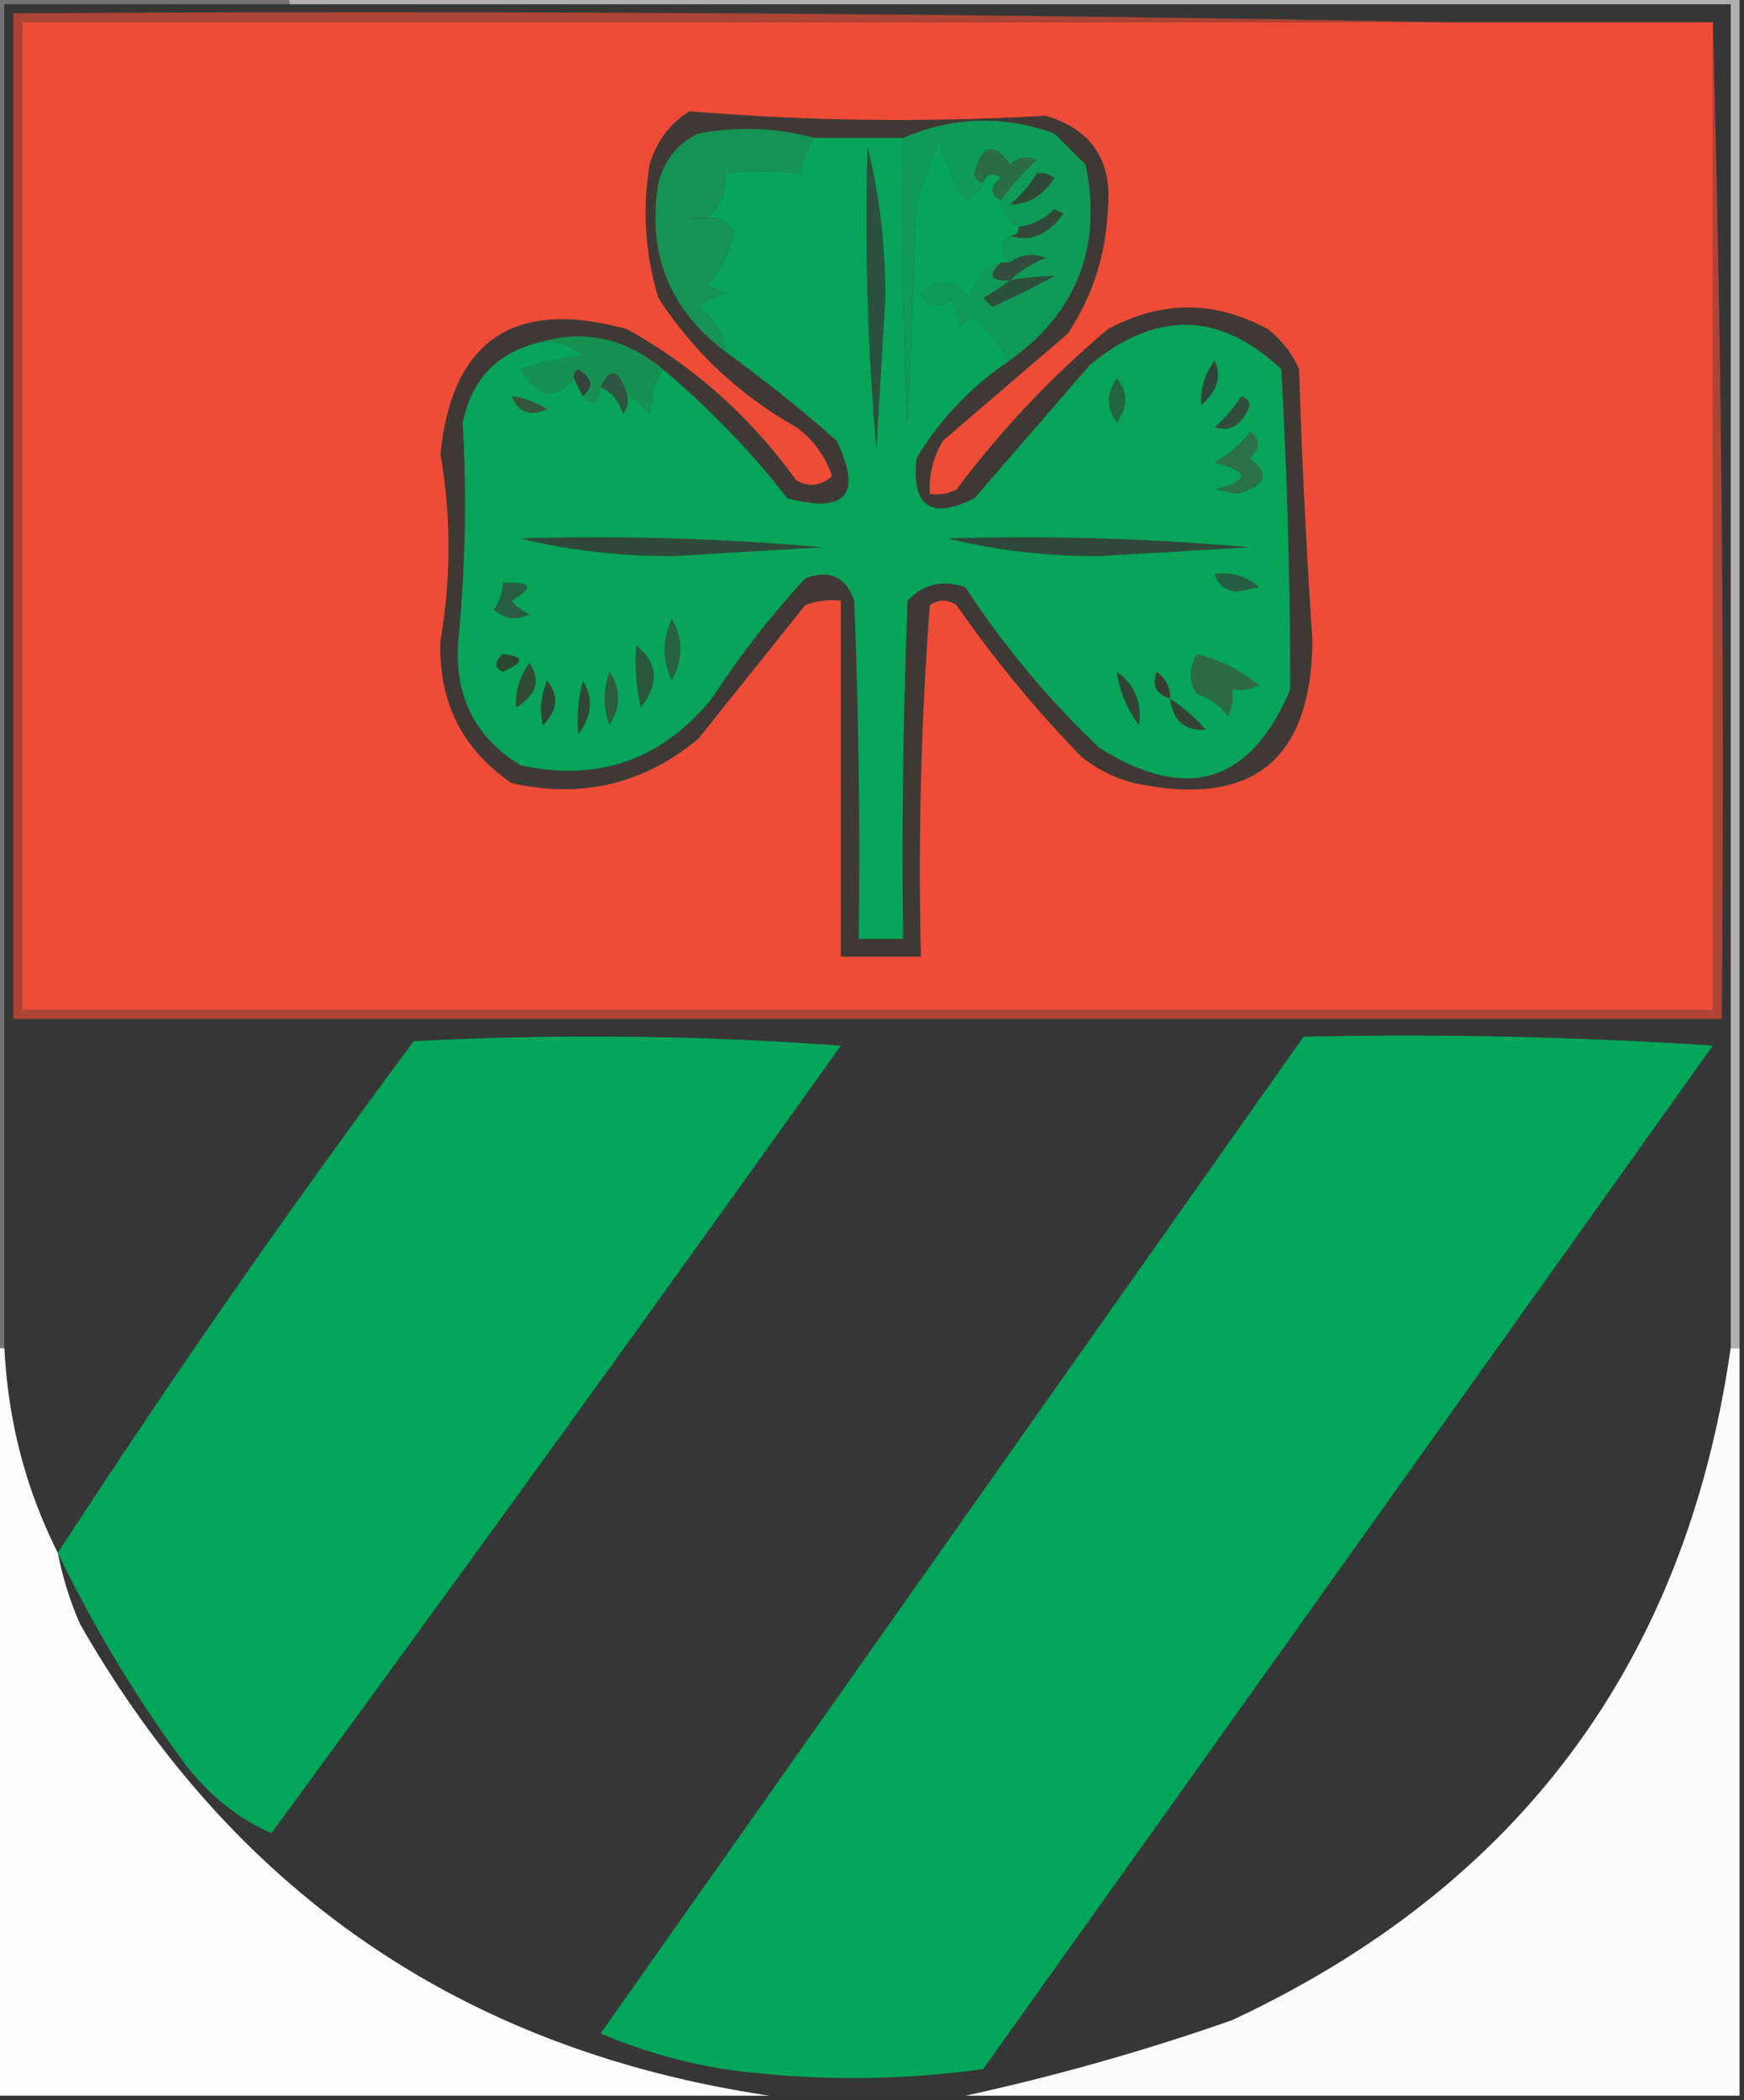 <svg xmlns="http://www.w3.org/2000/svg" width="196" height="236" style="shape-rendering:geometricPrecision;text-rendering:geometricPrecision;image-rendering:optimizeQuality;fill-rule:evenodd;clip-rule:evenodd"><rect width="100%" height="100%" fill="#333333" stroke="none"/><path style="opacity:1" fill="#b1b0b1" d="M32.5.5v-1h163v152h-1V.5h-162z"/><path style="opacity:1" fill="#747372" d="M-.5-.5h33v1H.5v151h-1V-.5z"/><path style="opacity:1" fill="#373636" d="M32.5.5h162v151c-5.063 35.233-23.73 60.4-56 75.5a253.887 253.887 0 0 1-30 8.5h-22c-34.398-5.118-60.231-22.784-77.5-53a37.936 37.936 0 0 1-2.5-8c-3.599-7.15-5.599-14.816-6-23V.5h32z"/><path style="opacity:1" fill="#ae4435" d="M162.5 2.5H2.5v111h190V2.5a3137.293 3137.293 0 0 1 1 112H1.5V1.5c53.836-.332 107.503.001 161 1z"/><path style="opacity:1" fill="#ee4c37" d="M162.5 2.5h30v111H2.5V2.5h160z"/><path style="opacity:1" fill="#3e3935" d="M77.5 12.5a281.74 281.74 0 0 0 40 .5c5.189 1.534 7.523 5.034 7 10.5-.192 5.075-1.692 9.742-4.5 14l-14 12a10.1 10.1 0 0 0-1.5 6 4.932 4.932 0 0 0 3-.5 108.753 108.753 0 0 1 17-18c6.028-3.265 12.028-3.265 18 0a11.532 11.532 0 0 1 3.5 4.5 834.304 834.304 0 0 0 1.5 30.5c-.137 13.469-6.804 18.802-20 16a15.392 15.392 0 0 1-6-3 134.352 134.352 0 0 1-14-17c-1-.667-2-.667-3 0a395.818 395.818 0 0 0-1 39.5h-9v-40a8.434 8.434 0 0 0-4 .5l-12 15c-6.11 5.102-13.11 6.769-21 5-5.578-3.823-8.245-9.157-8-16a61.563 61.563 0 0 0 0-21c1.327-12.846 8.327-17.512 21-14 7.576 4.241 13.91 9.908 19 17 1.444.78 2.777.614 4-.5-.753-2.253-2.086-4.087-4-5.5-6.382-3.595-11.549-8.428-15.5-14.5-1.492-4.91-1.826-9.91-1-15 .804-2.646 2.304-4.646 4.5-6z"/><path style="opacity:1" fill="#179152" d="M60.5 38.5c5.108-1.53 9.774-.53 14 3-.802 1.452-1.302 3.118-1.5 5-.708-.88-1.542-1.547-2.5-2-.875-3.005-1.875-3.338-3-1-.21 1.924-.877 2.257-2 1 1.213-.997 1.046-1.997-.5-3-.399.228-.565.562-.5 1-2.16 2.53-4.16 2.197-6-1a26.706 26.706 0 0 1 7-1.5c-1.405-1.27-3.071-1.77-5-1.5z"/><path style="opacity:1" fill="#169353" d="M91.5 15.5c-.79 1.108-1.29 2.442-1.5 4-2.685-.327-5.518-.327-8.5 0 .135 2.054-.532 3.72-2 5-3.535.104-3.201.104 1 0 .79.283 1.456.783 2 1.5-.455 2.312-1.455 4.312-3 6l2 1a6.807 6.807 0 0 0-3 1.5c1.778 1.226 2.778 2.892 3 5-6.312-4.76-8.812-11.093-7.5-19 .685-2.557 2.185-4.39 4.5-5.5 4.52-.814 8.854-.647 13 .5z"/><path style="opacity:1" fill="#324834" d="M79.5 24.5h1c-4.201.104-4.535.104-1 0z"/><path style="opacity:1" fill="#07a459" d="M91.5 15.5h10c-.167 10.672 0 21.339.5 32l1-25a135.26 135.26 0 0 0 2.5-7 23.415 23.415 0 0 0 3 7c1.022-.355 1.689-1.022 2-2 .397-1.025 1.063-1.192 2-.5-1.274.977-1.274 1.81 0 2.5.282 1.278.949 2.278 2 3 0 .667-.333 1-1 1-1.125.848-1.125 1.848 0 3h-1c-1.835.622-3.002 1.956-3.5 4-1.819-2.036-3.653-2.203-5.5-.5 1.036 1.617 2.203 1.784 3.5.5l1 3 1-1a19.129 19.129 0 0 1 4.5 5c-4.326 2.906-7.826 6.572-10.5 11-.564 5.436 1.603 6.936 6.5 4.5l13-15c7.462-6.16 14.629-5.994 21.5.5.667 12.006 1 24.006 1 36-4.489 10.558-11.656 12.725-21.5 6.5a101.548 101.548 0 0 1-15-18c-2.525-.896-4.692-.396-6.5 1.5a721.826 721.826 0 0 0-.5 38h-5c.167-12.671 0-25.338-.5-38-.95-2.7-2.782-3.533-5.5-2.5A102.325 102.325 0 0 0 80 78.5c-5.628 6.897-12.795 9.397-21.5 7.5-5.14-3.155-7.474-7.822-7-14 .8-8.158.967-16.325.5-24.5.981-4.813 3.815-7.813 8.5-9 1.929-.27 3.595.23 5 1.5-2.4.186-4.734.686-7 1.5 1.84 3.197 3.84 3.53 6 1l1 2c1.123 1.257 1.79.924 2-1 1.29.558 2.123 1.558 2.5 3a2.428 2.428 0 0 0 .5-2c.958.453 1.792 1.12 2.5 2 .198-1.882.698-3.548 1.5-5a96.087 96.087 0 0 1 14 14.5c6.609 1.728 8.442-.438 5.5-6.5a168.55 168.55 0 0 0-12.5-10c-.222-2.108-1.222-3.774-3-5a6.807 6.807 0 0 1 3-1.5l-2-1c1.545-1.688 2.545-3.688 3-6-.544-.717-1.21-1.217-2-1.5h-1c1.468-1.28 2.135-2.946 2-5 2.982-.327 5.815-.327 8.5 0 .21-1.558.71-2.892 1.5-4z"/><path style="opacity:1" fill="#314434" d="M131.5 78.5a19.555 19.555 0 0 1 4 3.5c-2.341.168-3.674-.999-4-3.5z"/><path style="opacity:1" fill="#2c5d3f" d="M68.5 75.5c1.293 1.864 1.293 3.864 0 6-.73-1.901-.73-3.901 0-6z"/><path style="opacity:1" fill="#314735" d="M65.5 76.5c1.209 1.935 1.042 3.935-.5 6a17.64 17.64 0 0 1 .5-6z"/><path style="opacity:1" fill="#304535" d="M61.5 76.5c1.344 1.685 1.177 3.352-.5 5-.385-1.697-.218-3.363.5-5z"/><path style="opacity:1" fill="#334437" d="M125.5 75.5c2.031 1.415 2.864 3.415 2.5 6a13.485 13.485 0 0 1-2.5-6z"/><path style="opacity:1" fill="#304a36" d="M59.5 74.5c1.301 1.956.801 3.623-1.5 5-.122-1.782.378-3.448 1.5-5z"/><path style="opacity:1" fill="#373d33" d="M131.5 78.5c-1.585-.502-2.085-1.502-1.5-3 1.039.744 1.539 1.744 1.5 3z"/><path style="opacity:1" fill="#29573c" d="M71.5 72.5c2.458 1.993 2.624 4.326.5 7a24.939 24.939 0 0 1-.5-7z"/><path style="opacity:1" fill="#2c6b46" d="M134.5 73.5a17.345 17.345 0 0 1 7 3.5 4.932 4.932 0 0 1-3 .5 4.934 4.934 0 0 1-.5 3 6.977 6.977 0 0 0-3.5-2.5c-.913-1.414-.913-2.914 0-4.5z"/><path style="opacity:1" fill="#2c4831" d="M56.5 73.5c2.475.247 2.475.913 0 2-.963-.47-.963-1.136 0-2z"/><path style="opacity:1" fill="#276343" d="M75.5 69.5c1.297 2.193 1.297 4.527 0 7-1.075-2.311-1.075-4.644 0-7z"/><path style="opacity:1" fill="#285d42" d="M56.5 65.5c3.297-.171 3.63.495 1 2a4.452 4.452 0 0 0 2 1.5c-1.444.78-2.777.614-4-.5a5.576 5.576 0 0 0 1-3z"/><path style="opacity:1" fill="#245d42" d="M136.5 64.5c1.929-.27 3.595.23 5 1.5l-2.5.5c-1.376-.184-2.209-.85-2.5-2z"/><path style="opacity:1" fill="#30483c" d="M106.5 60.5a289.882 289.882 0 0 1 34 1l-17 1c-6.042-.005-11.708-.671-17-2z"/><path style="opacity:1" fill="#30483b" d="M58.5 60.5a289.882 289.882 0 0 1 34 1l-17 1c-6.041-.005-11.708-.671-17-2z"/><path style="opacity:1" fill="#2a7048" d="M140.5 48.5c1.153.813 1.153 1.813 0 3 2.28 1.836 1.78 3.17-1.5 4l-2.5-.5c4-1 4-2 0-3 1.593-.949 2.926-2.115 4-3.5z"/><path style="opacity:1" fill="#304e3b" d="M139.5 44.5c1.025.397 1.192 1.063.5 2-.837 1.507-2.004 2.007-3.5 1.5a14.696 14.696 0 0 0 3-3.5z"/><path style="opacity:1" fill="#236442" d="M125.5 42.5c1.288 1.535 1.288 3.202 0 5-1.166-1.667-1.166-3.334 0-5z"/><path style="opacity:1" fill="#33553c" d="M57.5 44.5c1.422.209 2.755.709 4 1.5-1.963.844-3.296.344-4-1.5z"/><path style="opacity:1" fill="#2f5440" d="M70.5 44.5a2.428 2.428 0 0 1-.5 2c-.377-1.442-1.21-2.442-2.5-3 1.125-2.338 2.125-2.005 3 1z"/><path style="opacity:1" fill="#36423b" d="m65.5 44.5-1-2c-.065-.438.101-.772.5-1 1.546 1.003 1.713 2.003.5 3z"/><path style="opacity:1" fill="#2f4537" d="M136.5 40.5c.834 1.763.334 3.43-1.5 5-.122-1.782.378-3.448 1.5-5z"/><path style="opacity:1" fill="#2b503e" d="M97.5 16.5c1.329 5.292 1.996 10.959 2 17l-1 17a289.882 289.882 0 0 1-1-34z"/><path style="opacity:1" fill="#0f9b57" d="M113.5 40.5a19.129 19.129 0 0 0-4.5-5l-1 1-1-3c-1.297 1.284-2.464 1.117-3.5-.5 1.847-1.703 3.681-1.536 5.5.5.498-2.044 1.665-3.378 3.5-4-1.531 1.424-1.198 2.091 1 2 1.1-1.058 2.434-1.892 4-2.5-1.428-.58-2.762-.412-4 .5-1.125-1.152-1.125-2.152 0-3 2.294.712 4.294-.121 6-2.5l-1-.5c-1.122 1.13-2.456 1.797-4 2-1.051-.722-1.718-1.722-2-3a25.154 25.154 0 0 1 4-4.5c-1.049-.492-2.049-.326-3 .5-1.797-2.596-3.131-2.263-4 1 .124.607.457.94 1 1-.311.978-.978 1.645-2 2a23.415 23.415 0 0 1-3-7 135.26 135.26 0 0 1-2.5 7l-1 25a511.932 511.932 0 0 1-.5-32c5.584-2.405 11.25-2.571 17-.5l3.5 3.5c1.886 9.218-.947 16.551-8.5 22z"/><path style="opacity:1" fill="#2c513b" d="M113.5 31.5a29.822 29.822 0 0 1 5-.5 88.618 88.618 0 0 1-7 3.5l-1-1a44.093 44.093 0 0 0 3-2z"/><path style="opacity:1" fill="#324d3d" d="M113.5 31.5c-2.198.091-2.531-.576-1-2h1c1.238-.912 2.572-1.08 4-.5-1.566.608-2.9 1.442-4 2.5z"/><path style="opacity:1" fill="#314938" d="M113.5 26.5c.667 0 1-.333 1-1 1.544-.203 2.878-.87 4-2l1 .5c-1.706 2.379-3.706 3.212-6 2.5z"/><path style="opacity:1" fill="#2f4938" d="M116.5 19.5a2.427 2.427 0 0 1 2 .5c-1.266 1.983-2.932 2.983-5 3a14.696 14.696 0 0 0 3-3.5z"/><path style="opacity:1" fill="#296c46" d="M112.5 22.5c-1.274-.69-1.274-1.523 0-2.5-.937-.692-1.603-.525-2 .5-.543-.06-.876-.393-1-1 .869-3.263 2.203-3.596 4-1 .951-.826 1.951-.992 3-.5a25.154 25.154 0 0 0-4 4.5z"/><path style="opacity:1" fill="#01a65a" d="M6.5 174.5a1109.393 1109.393 0 0 1 40-57.5c16.01-.833 32.01-.666 48 .5a8321.172 8321.172 0 0 1-64 88.5c-3.614-1.578-6.78-4.078-9.5-7.5a147.171 147.171 0 0 1-14.5-24zM146.5 116.5a529.904 529.904 0 0 1 46 1l-82 115a104.718 104.718 0 0 1-25 .5 58.054 58.054 0 0 1-18-4.5c26.343-37.362 52.676-74.696 79-112z"/><path style="opacity:1" fill="#fdfdfd" d="M-.5 151.5h1c.401 8.184 2.401 15.85 6 23a37.936 37.936 0 0 0 2.5 8c17.268 30.216 43.102 47.882 77.5 53h-87v-84z"/><path style="opacity:1" fill="#fcfcfc" d="M194.5 151.5h1v84h-87a253.887 253.887 0 0 0 30-8.5c32.27-15.1 50.937-40.267 56-75.5z"/></svg>